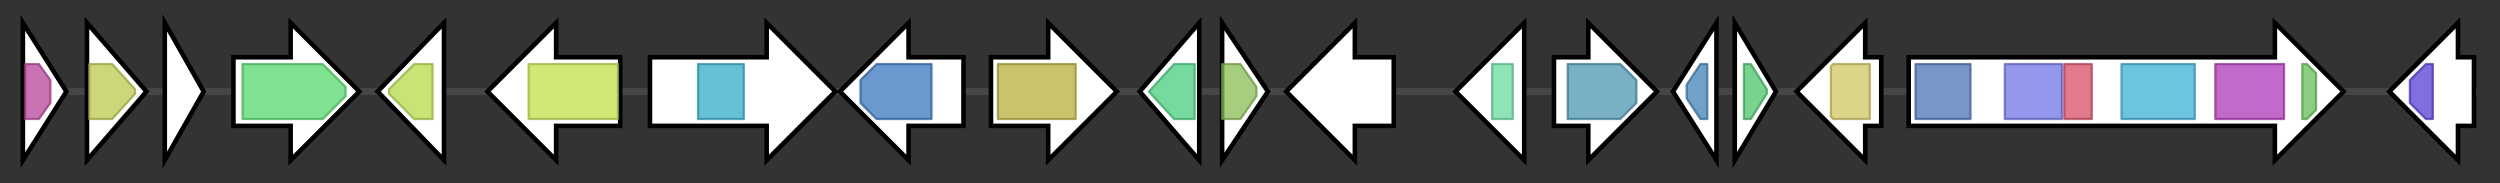 <svg version="1.1" baseProfile="full" xmlns="http://www.w3.org/2000/svg" width="1092.367" height="80">
	<rect width="100%" height="100%" fill="#333333" stroke="none"/>
	<g>
		<line x1="10" y1="40.0" x2="1082.367" y2="40.0" style="stroke:rgb(70,70,70); stroke-width:3 "/>
		<g>
			<title> (P174DRAFT_442171)
hypothetical protein</title>
			<polygon class=" (P174DRAFT_442171)
hypothetical protein" points="10,10 29,40 10,70" fill="rgb(255,255,255)" fill-opacity="1.0" stroke="rgb(0,0,0)" stroke-width="2"  />
			<g>
				<title>SnoaL_2 (PF12680)
"SnoaL-like domain"</title>
				<polygon class="PF12680" points="11,28 17,28 22,35 22,45 17,52 11,52" stroke-linejoin="round" width="11" height="24" fill="rgb(184,69,155)" stroke="rgb(147,55,124)" stroke-width="1" opacity="0.75" />
			</g>
		</g>
		<g>
			<title> (P174DRAFT_371720)
hypothetical protein</title>
			<polygon class=" (P174DRAFT_371720)
hypothetical protein" points="38,10 64,40 38,70" fill="rgb(255,255,255)" fill-opacity="1.0" stroke="rgb(0,0,0)" stroke-width="2"  />
			<g>
				<title>NAD_binding_10 (PF13460)
"NAD(P)H-binding"</title>
				<polygon class="PF13460" points="39,28 49,28 59,39 59,41 49,52 39,52" stroke-linejoin="round" width="20" height="24" fill="rgb(188,201,78)" stroke="rgb(150,160,62)" stroke-width="1" opacity="0.75" />
			</g>
		</g>
		<g>
			<title> (P174DRAFT_407796)
hypothetical protein</title>
			<polygon class=" (P174DRAFT_407796)
hypothetical protein" points="72,10 89,40 72,70" fill="rgb(255,255,255)" fill-opacity="1.0" stroke="rgb(0,0,0)" stroke-width="2"  />
		</g>
		<g>
			<title> (P174DRAFT_372675)
putative cytochrome P450 oxidoreductase</title>
			<polygon class=" (P174DRAFT_372675)
putative cytochrome P450 oxidoreductase" points="102,25 127,25 127,10 157,40 127,70 127,55 102,55" fill="rgb(255,255,255)" fill-opacity="1.0" stroke="rgb(0,0,0)" stroke-width="2"  />
			<g>
				<title>p450 (PF00067)
"Cytochrome P450"</title>
				<polygon class="PF00067" points="106,28 141,28 151,38 151,42 141,52 106,52" stroke-linejoin="round" width="45" height="24" fill="rgb(85,216,107)" stroke="rgb(68,172,85)" stroke-width="1" opacity="0.75" />
			</g>
		</g>
		<g>
			<title> (P174DRAFT_421366)
putative NADP(+)-dependent dehydrogenase</title>
			<polygon class=" (P174DRAFT_421366)
putative NADP(+)-dependent dehydrogenase" points="165,40 194,10 194,70" fill="rgb(255,255,255)" fill-opacity="1.0" stroke="rgb(0,0,0)" stroke-width="2"  />
			<g>
				<title>adh_short (PF00106)
"short chain dehydrogenase"</title>
				<polygon class="PF00106" points="170,39 181,28 189,28 189,52 181,52 170,41" stroke-linejoin="round" width="19" height="24" fill="rgb(182,219,73)" stroke="rgb(145,175,58)" stroke-width="1" opacity="0.75" />
			</g>
		</g>
		<g>
			<title> (P174DRAFT_373375)
MFS general substrate transporter</title>
			<polygon class=" (P174DRAFT_373375)
MFS general substrate transporter" points="271,25 243,25 243,10 213,40 243,70 243,55 271,55" fill="rgb(255,255,255)" fill-opacity="1.0" stroke="rgb(0,0,0)" stroke-width="2"  />
			<g>
				<title>MFS_1 (PF07690)
"Major Facilitator Superfamily"</title>
				<rect class="PF07690" x="231" y="28" stroke-linejoin="round" width="39" height="24" fill="rgb(193,224,74)" stroke="rgb(154,179,59)" stroke-width="1" opacity="0.75" />
			</g>
		</g>
		<g>
			<title> (P174DRAFT_512928)
putative fungal-specific transcription factor</title>
			<polygon class=" (P174DRAFT_512928)
putative fungal-specific transcription factor" points="284,25 335,25 335,10 365,40 335,70 335,55 284,55" fill="rgb(255,255,255)" fill-opacity="1.0" stroke="rgb(0,0,0)" stroke-width="2"  />
			<g>
				<title>Fungal_trans (PF04082)
"Fungal specific transcription factor domain"</title>
				<rect class="PF04082" x="305" y="28" stroke-linejoin="round" width="20" height="24" fill="rgb(51,172,200)" stroke="rgb(40,137,160)" stroke-width="1" opacity="0.75" />
			</g>
		</g>
		<g>
			<title> (P174DRAFT_512929)
hypothetical protein</title>
			<polygon class=" (P174DRAFT_512929)
hypothetical protein" points="421,25 397,25 397,10 367,40 397,70 397,55 421,55" fill="rgb(255,255,255)" fill-opacity="1.0" stroke="rgb(0,0,0)" stroke-width="2"  />
			<g>
				<title>Transferase (PF02458)
"Transferase family"</title>
				<polygon class="PF02458" points="376,35 383,28 407,28 407,52 383,52 376,45" stroke-linejoin="round" width="31" height="24" fill="rgb(57,117,190)" stroke="rgb(45,93,152)" stroke-width="1" opacity="0.75" />
			</g>
		</g>
		<g>
			<title> (P174DRAFT_460883)
FAD binding domain protein</title>
			<polygon class=" (P174DRAFT_460883)
FAD binding domain protein" points="433,25 458,25 458,10 488,40 458,70 458,55 433,55" fill="rgb(255,255,255)" fill-opacity="1.0" stroke="rgb(0,0,0)" stroke-width="2"  />
			<g>
				<title>FAD_binding_3 (PF01494)
"FAD binding domain"</title>
				<rect class="PF01494" x="436" y="28" stroke-linejoin="round" width="34" height="24" fill="rgb(182,175,59)" stroke="rgb(145,140,47)" stroke-width="1" opacity="0.75" />
			</g>
		</g>
		<g>
			<title> (P174DRAFT_460884)
putative hydroxysteroid dehydrogenase</title>
			<polygon class=" (P174DRAFT_460884)
putative hydroxysteroid dehydrogenase" points="498,40 524,10 524,70" fill="rgb(255,255,255)" fill-opacity="1.0" stroke="rgb(0,0,0)" stroke-width="2"  />
			<g>
				<title>adh_short_C2 (PF13561)
"Enoyl-(Acyl carrier protein) reductase"</title>
				<polygon class="PF13561" points="502,40 513,28 522,28 522,52 513,52" stroke-linejoin="round" width="24" height="24" fill="rgb(73,205,127)" stroke="rgb(58,164,101)" stroke-width="1" opacity="0.75" />
			</g>
		</g>
		<g>
			<title> (P174DRAFT_451670)
putative scytalone dehydratase</title>
			<polygon class=" (P174DRAFT_451670)
putative scytalone dehydratase" points="534,10 554,40 534,70" fill="rgb(255,255,255)" fill-opacity="1.0" stroke="rgb(0,0,0)" stroke-width="2"  />
			<g>
				<title>Scytalone_dh (PF02982)
"Scytalone dehydratase"</title>
				<polygon class="PF02982" points="534,28 542,28 549,38 549,42 542,52 534,52" stroke-linejoin="round" width="15" height="24" fill="rgb(137,188,83)" stroke="rgb(109,150,66)" stroke-width="1" opacity="0.75" />
			</g>
		</g>
		<g>
			<title> (P174DRAFT_512932)
hypothetical protein</title>
			<polygon class=" (P174DRAFT_512932)
hypothetical protein" points="609,25 592,25 592,10 562,40 592,70 592,55 609,55" fill="rgb(255,255,255)" fill-opacity="1.0" stroke="rgb(0,0,0)" stroke-width="2"  />
		</g>
		<g>
			<title> (P174DRAFT_512933)
S-adenosyl-L-methionine-dependent methyltransferase</title>
			<polygon class=" (P174DRAFT_512933)
S-adenosyl-L-methionine-dependent methyltransferase" points="666,25 666,25 666,10 636,40 666,70 666,55 666,55" fill="rgb(255,255,255)" fill-opacity="1.0" stroke="rgb(0,0,0)" stroke-width="2"  />
			<g>
				<title>Methyltransf_11 (PF08241)
"Methyltransferase domain"</title>
				<polygon class="PF08241" points="652,28 652,28 661,28 661,52 652,52 652,52" stroke-linejoin="round" width="9" height="24" fill="rgb(106,219,159)" stroke="rgb(84,175,127)" stroke-width="1" opacity="0.75" />
			</g>
		</g>
		<g>
			<title> (P174DRAFT_512934)
hypothetical protein</title>
			<polygon class=" (P174DRAFT_512934)
hypothetical protein" points="679,25 694,25 694,10 724,40 694,70 694,55 679,55" fill="rgb(255,255,255)" fill-opacity="1.0" stroke="rgb(0,0,0)" stroke-width="2"  />
			<g>
				<title>Questin_oxidase (PF14027)
"Questin oxidase-like"</title>
				<polygon class="PF14027" points="685,28 708,28 715,35 715,45 708,52 685,52" stroke-linejoin="round" width="30" height="24" fill="rgb(77,150,178)" stroke="rgb(61,119,142)" stroke-width="1" opacity="0.75" />
			</g>
		</g>
		<g>
			<title> (P174DRAFT_372388)
hypothetical protein</title>
			<polygon class=" (P174DRAFT_372388)
hypothetical protein" points="731,40 750,10 750,70" fill="rgb(255,255,255)" fill-opacity="1.0" stroke="rgb(0,0,0)" stroke-width="2"  />
			<g>
				<title>EthD (PF07110)
"EthD domain"</title>
				<polygon class="PF07110" points="737,37 743,28 746,28 746,52 743,52 737,43" stroke-linejoin="round" width="9" height="24" fill="rgb(64,130,182)" stroke="rgb(51,104,145)" stroke-width="1" opacity="0.75" />
			</g>
		</g>
		<g>
			<title> (P174DRAFT_373009)
DUF1772-domain-containing protein</title>
			<polygon class=" (P174DRAFT_373009)
DUF1772-domain-containing protein" points="758,10 776,40 758,70" fill="rgb(255,255,255)" fill-opacity="1.0" stroke="rgb(0,0,0)" stroke-width="2"  />
			<g>
				<title>Anthrone_oxy (PF08592)
"Anthrone oxygenase"</title>
				<polygon class="PF08592" points="762,28 765,28 772,39 772,41 765,52 762,52" stroke-linejoin="round" width="10" height="24" fill="rgb(75,196,107)" stroke="rgb(60,156,85)" stroke-width="1" opacity="0.75" />
			</g>
		</g>
		<g>
			<title> (P174DRAFT_460891)
metallo-beta-lactamase superfamily protein</title>
			<polygon class=" (P174DRAFT_460891)
metallo-beta-lactamase superfamily protein" points="822,25 815,25 815,10 785,40 815,70 815,55 822,55" fill="rgb(255,255,255)" fill-opacity="1.0" stroke="rgb(0,0,0)" stroke-width="2"  />
			<g>
				<title>Lactamase_B (PF00753)
"Metallo-beta-lactamase superfamily"</title>
				<polygon class="PF00753" points="800,29 801,28 817,28 817,52 801,52 800,51" stroke-linejoin="round" width="17" height="24" fill="rgb(206,198,96)" stroke="rgb(164,158,76)" stroke-width="1" opacity="0.75" />
			</g>
		</g>
		<g>
			<title> (P174DRAFT_487776)
putative polyketide synthase</title>
			<polygon class=" (P174DRAFT_487776)
putative polyketide synthase" points="834,25 994,25 994,10 1024,40 994,70 994,55 834,55" fill="rgb(255,255,255)" fill-opacity="1.0" stroke="rgb(0,0,0)" stroke-width="2"  />
			<g>
				<title>SAT (PF16073)
"Starter unit:ACP transacylase in aflatoxin biosynthesis"</title>
				<rect class="PF16073" x="837" y="28" stroke-linejoin="round" width="24" height="24" fill="rgb(77,115,183)" stroke="rgb(61,91,146)" stroke-width="1" opacity="0.75" />
			</g>
			<g>
				<title>ketoacyl-synt (PF00109)
"Beta-ketoacyl synthase, N-terminal domain"</title>
				<rect class="PF00109" x="876" y="28" stroke-linejoin="round" width="25" height="24" fill="rgb(112,116,228)" stroke="rgb(89,92,182)" stroke-width="1" opacity="0.75" />
			</g>
			<g>
				<title>Ketoacyl-synt_C (PF02801)
"Beta-ketoacyl synthase, C-terminal domain"</title>
				<rect class="PF02801" x="902" y="28" stroke-linejoin="round" width="12" height="24" fill="rgb(215,78,102)" stroke="rgb(172,62,81)" stroke-width="1" opacity="0.75" />
			</g>
			<g>
				<title>Acyl_transf_1 (PF00698)
"Acyl transferase domain"</title>
				<rect class="PF00698" x="927" y="28" stroke-linejoin="round" width="32" height="24" fill="rgb(59,176,209)" stroke="rgb(47,140,167)" stroke-width="1" opacity="0.75" />
			</g>
			<g>
				<title>PS-DH (PF14765)
"Polyketide synthase dehydratase"</title>
				<rect class="PF14765" x="968" y="28" stroke-linejoin="round" width="30" height="24" fill="rgb(173,56,182)" stroke="rgb(138,44,145)" stroke-width="1" opacity="0.75" />
			</g>
			<g>
				<title>PP-binding (PF00550)
"Phosphopantetheine attachment site"</title>
				<polygon class="PF00550" points="1006,28 1008,28 1012,32 1012,48 1008,52 1006,52" stroke-linejoin="round" width="6" height="24" fill="rgb(103,191,88)" stroke="rgb(82,152,70)" stroke-width="1" opacity="0.75" />
			</g>
		</g>
		<g>
			<title> (P174DRAFT_372038)
hypothetical protein</title>
			<polygon class=" (P174DRAFT_372038)
hypothetical protein" points="1081,25 1074,25 1074,10 1044,40 1074,70 1074,55 1081,55" fill="rgb(255,255,255)" fill-opacity="1.0" stroke="rgb(0,0,0)" stroke-width="2"  />
			<g>
				<title>AflR (PF08493)
"Aflatoxin regulatory protein"</title>
				<polygon class="PF08493" points="1053,35 1060,28 1063,28 1063,52 1060,52 1053,45" stroke-linejoin="round" width="10" height="24" fill="rgb(86,63,214)" stroke="rgb(68,50,171)" stroke-width="1" opacity="0.75" />
			</g>
		</g>
	</g>
</svg>
